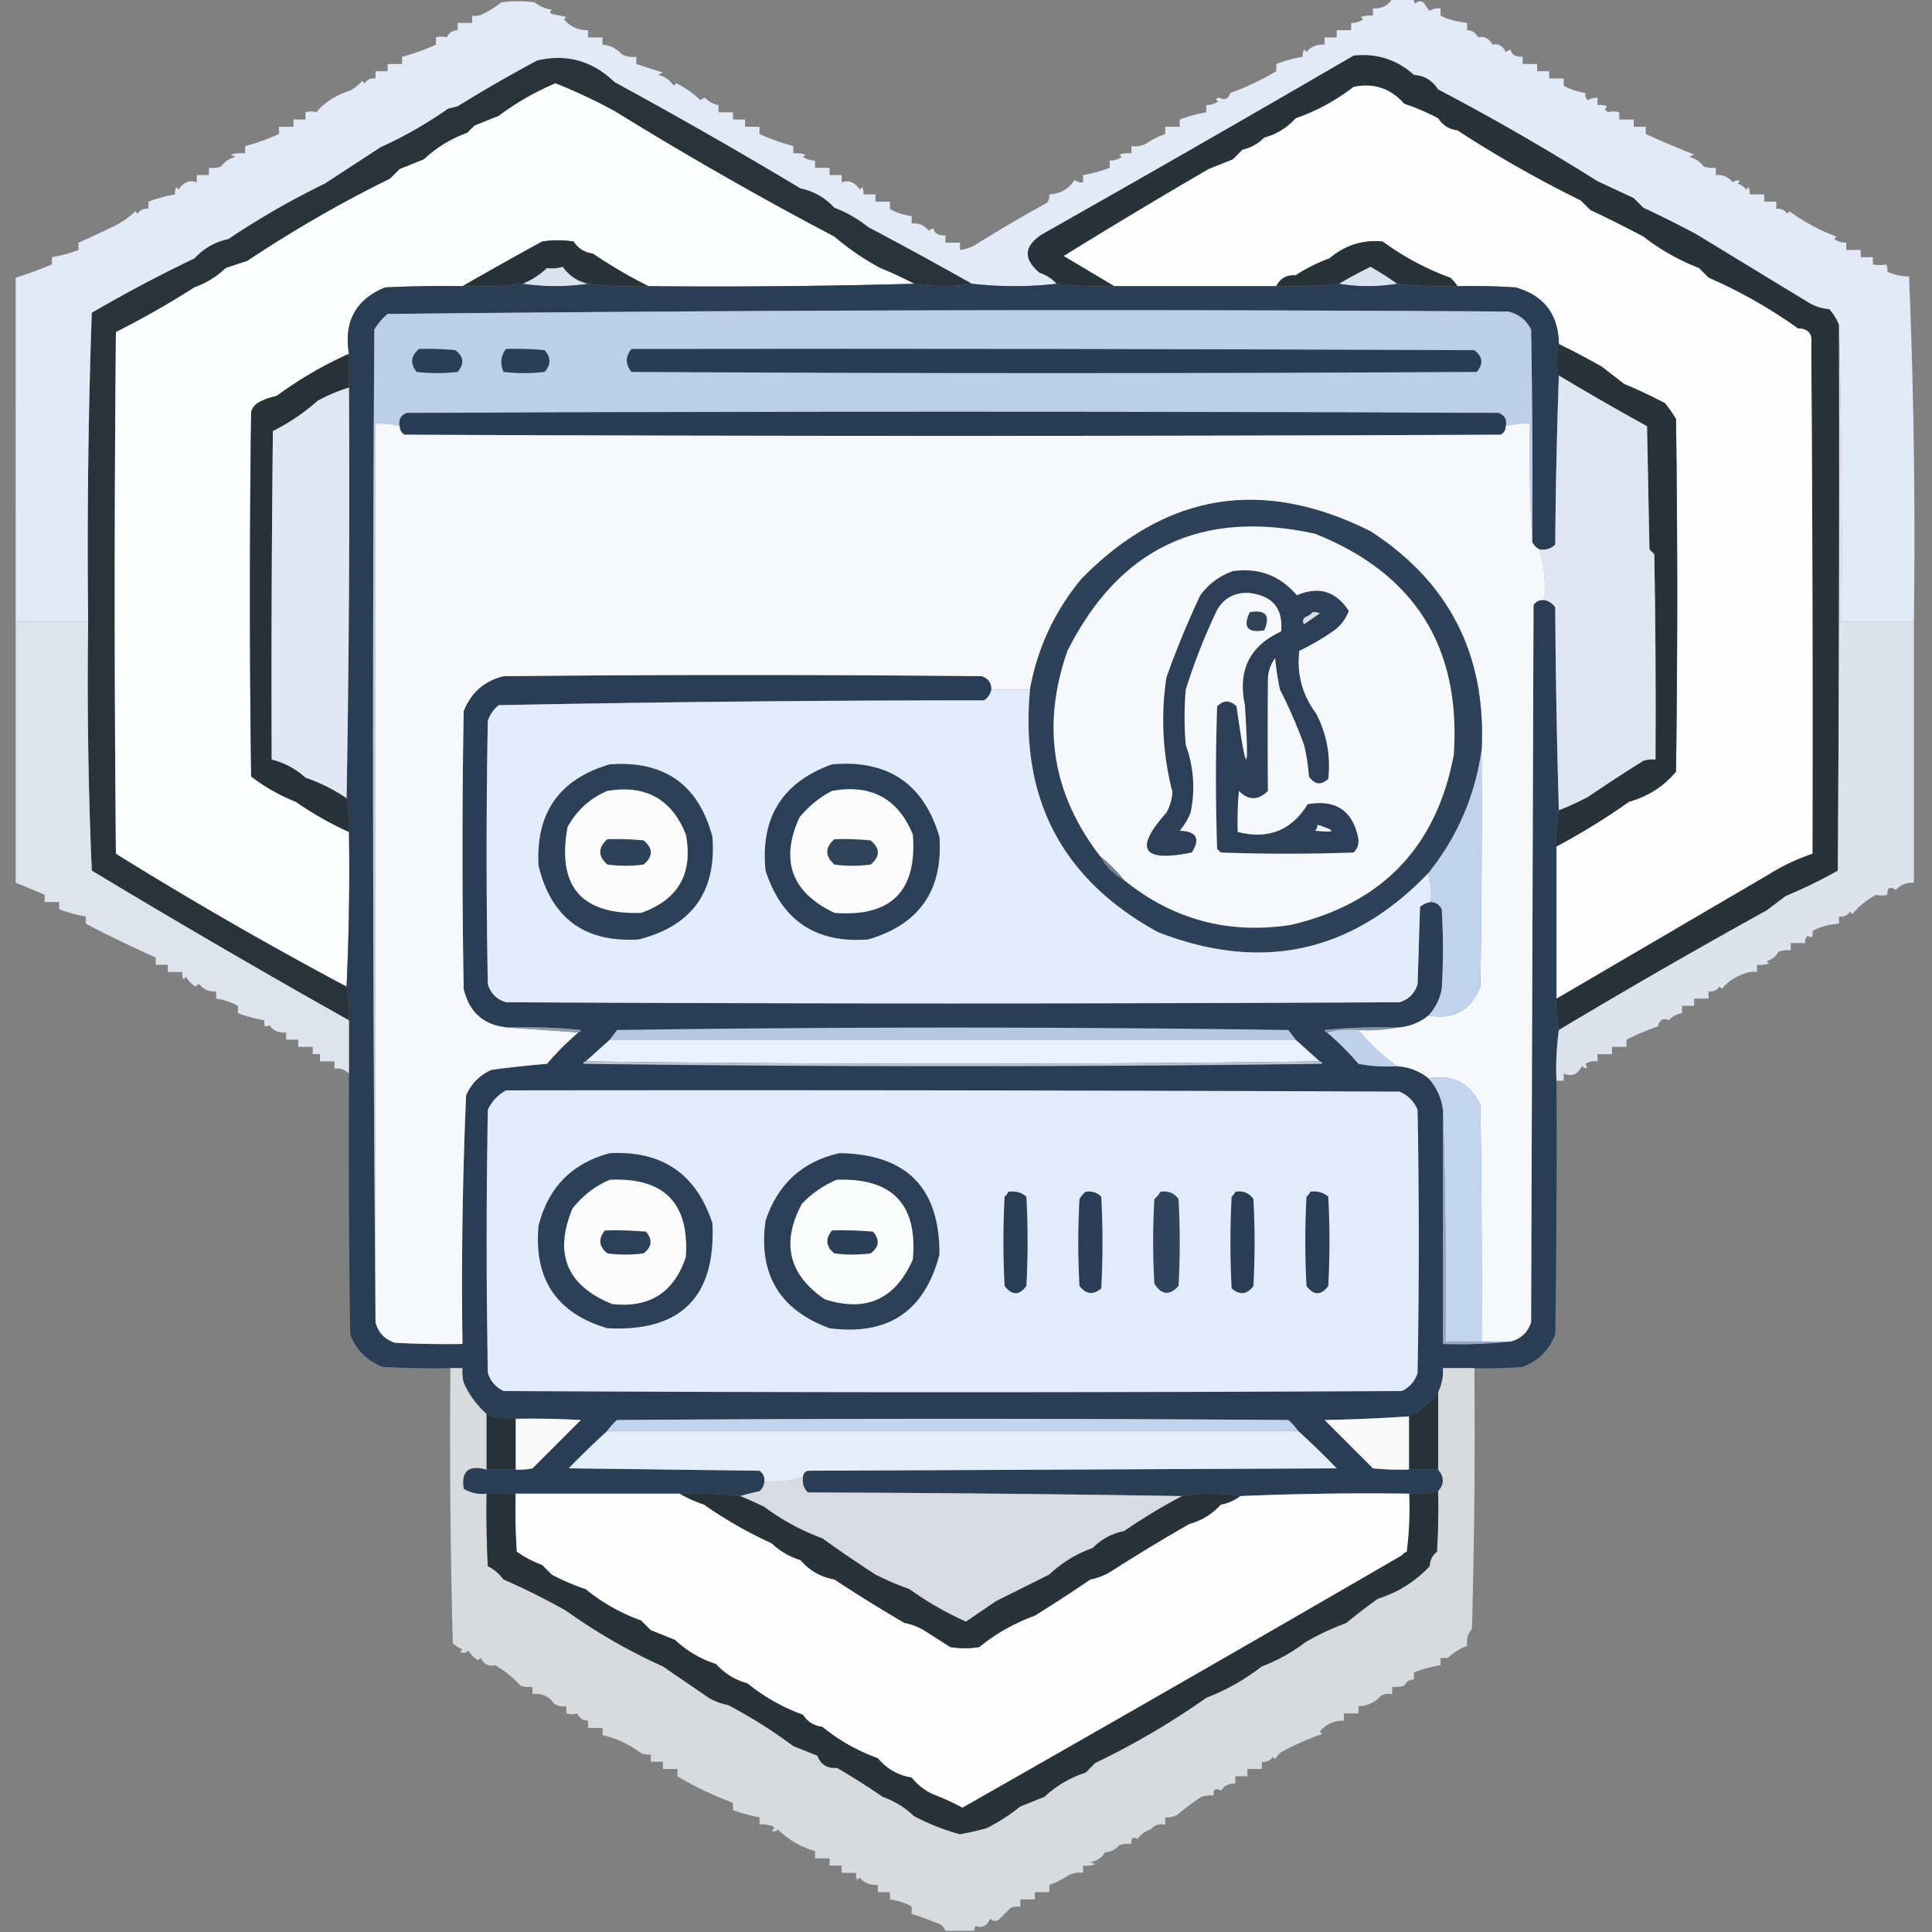 <?xml version="1.0" encoding="UTF-8"?><svg xmlns="http://www.w3.org/2000/svg" width="800" height="800" style="shape-rendering:geometricPrecision;text-rendering:geometricPrecision;image-rendering:optimizeQuality;fill-rule:evenodd;clip-rule:evenodd"><rect width="100%" height="100%" fill="#808080" stroke="none"/><path style="opacity:1" fill="#273339" d="M761.5 134.5c.167 75.334 0 150.667-.5 226a190.921 190.921 0 0 1-21.5 10.5l-8 6a2934.895 2934.895 0 0 0-86 49.5c-.985-4.134-1.318-8.468-1-13 29.338-17.167 58.671-34.333 88-51.5a84.545 84.545 0 0 1 18-8.5c.167-70.334 0-140.667-.5-211 .564-4.29-1.269-6.457-5.5-6.5a203.265 203.265 0 0 0-37-21l-4-4a91.311 91.311 0 0 1-23-13 457.332 457.332 0 0 0-22-11l-4-4a483.026 483.026 0 0 1-51-29c-3.415-.406-6.082-2.072-8-5a90.401 90.401 0 0 0-14-6c-5.722-6.435-12.722-8.768-21-7-7.36 5.663-15.36 9.996-24 13-3.619 3.977-7.952 6.644-13 8-2.537 2.546-5.537 4.212-9 5l-4 4-10 4a2551.356 2551.356 0 0 0-60 36c7.02 4.175 14.02 8.342 21 12.5a151.198 151.198 0 0 1-24-1c-1.933-2.096-4.267-3.596-7-4.5-6.921-5.743-6.588-11.076 1-16a12271.425 12271.425 0 0 0 129-74c9.584-1.031 17.918 1.636 25 8 4.302.286 7.635 2.286 10 6a974.743 974.743 0 0 1 66 38l15 7 4 4a457.332 457.332 0 0 1 22 11 29746.604 29746.604 0 0 0 46 28c2.71 1.747 5.71 2.747 9 3a22.162 22.162 0 0 1 4 6.5Z"/><path style="opacity:1" fill="#28343a" d="M402.5 117.5c-7.901 1.313-15.901 1.313-24 0a161.736 161.736 0 0 0-14-6.5 108.394 108.394 0 0 1-19-13 1516.16 1516.16 0 0 1-91-52A228.066 228.066 0 0 0 230 34.5 112.066 112.066 0 0 0 206.5 48l-10 4-3 3c-6.771 2.445-12.771 6.111-18 11l-10 4-4 4a520.666 520.666 0 0 0-59 34l-9 3c-3.796 3.592-8.13 6.259-13 8A361.546 361.546 0 0 1 48 137.5c-.667 72-.667 144 0 216a1665.932 1665.932 0 0 0 95.5 55 53.805 53.805 0 0 1 1 14 4079.433 4079.433 0 0 1-106.5-62 1830.796 1830.796 0 0 1-1.5-103c-.473-42.706.027-85.373 1.5-128A579.672 579.672 0 0 1 80.5 107c3.83-4.163 8.497-6.829 14-8a336.071 336.071 0 0 1 40-23l23-15a175.013 175.013 0 0 0 28-16l4-1a583.354 583.354 0 0 1 33-19c12.235-2.801 22.902.199 32 9a2084.03 2084.03 0 0 1 77 44c5.503 1.17 10.17 3.838 14 8a51.43 51.43 0 0 1 14 8 1798.781 1798.781 0 0 1 43 23.5Z"/><path style="opacity:1" fill="#fdfefe" d="M378.5 117.5a3026.14 3026.14 0 0 1-110 1 200.977 200.977 0 0 1-23-13.5c-3.415-.406-6.082-2.072-8-5a42.498 42.498 0 0 0-13 0 2035.561 2035.561 0 0 0-33 18.5c-10.672-.167-21.339 0-32 .5-12.2 5.013-17.2 14.18-15 27.5a162.329 162.329 0 0 0-30 17.5 24.569 24.569 0 0 0-8 3 6.978 6.978 0 0 0-2.5 3.5 5697.651 5697.651 0 0 0 0 151 76.322 76.322 0 0 0 18.5 10.5 139.14 139.14 0 0 0 22 12.5c.331 21.507-.003 42.84-1 64a1665.932 1665.932 0 0 1-95.5-55c-.667-72-.667-144 0-216A361.546 361.546 0 0 0 80.5 119c4.87-1.741 9.204-4.408 13-8l9-3a520.666 520.666 0 0 1 59-34l4-4 10-4c5.229-4.889 11.229-8.555 18-11l3-3 10-4A112.066 112.066 0 0 1 230 34.5 228.066 228.066 0 0 1 254.5 46a1516.16 1516.16 0 0 0 91 52 108.394 108.394 0 0 0 19 13 161.736 161.736 0 0 1 14 6.5Z"/><path style="opacity:1" fill="#fefefe" d="M644.5 413.5v-63a273.466 273.466 0 0 0 30-18.5c7.819-2.16 14.319-6.327 19.5-12.5.667-48.667.667-97.333 0-146a69.2 69.2 0 0 0-4.5-6.5 197.694 197.694 0 0 0-17-8l-9-7a271.634 271.634 0 0 0-18-9.5c-.209-12.365-6.209-20.198-18-23.5-7.993-.5-15.993-.666-24-.5a14.698 14.698 0 0 0-3-3.5 113.107 113.107 0 0 1-28-15c-8.302-.757-15.635 1.576-22 7a68.695 68.695 0 0 0-14 7c-3.72-.24-6.387 1.26-8 4.5h-67c-6.98-4.158-13.98-8.325-21-12.5a2551.356 2551.356 0 0 1 60-36l10-4 4-4c3.463-.788 6.463-2.454 9-5 5.048-1.356 9.381-4.023 13-8 8.64-3.004 16.64-7.337 24-13 8.278-1.768 15.278.565 21 7a90.401 90.401 0 0 1 14 6c1.918 2.928 4.585 4.594 8 5a483.026 483.026 0 0 0 51 29l4 4a457.332 457.332 0 0 1 22 11 91.311 91.311 0 0 0 23 13l4 4a203.265 203.265 0 0 1 37 21c4.231.043 6.064 2.21 5.5 6.5.5 70.333.667 140.666.5 211a84.545 84.545 0 0 0-18 8.5 762331.872 762331.872 0 0 1-88 51.5Z"/><path style="opacity:1" fill="#e2eaf8" d="M576.5-.5h9a2.429 2.429 0 0 0 .5 2c1.049-1.017 2.216-1.184 3.5-.5a20.495 20.495 0 0 0 2.5 3.5c1.356-.88 2.856-1.214 4.5-1v3c2.822 1.432 6.489 2.432 11 3v3c2.092.061 3.592 1.061 4.5 3 2.537-.677 4.537.323 6 3 2.361-.566 4.194.434 5.5 3l2-1c.35 2.067 2.017 3.067 5 3v3h6v3h5v3h6v3a27.247 27.247 0 0 0 9 3c-.219 1.175.114 2.175 1 3a6.846 6.846 0 0 1 4-1v3a8.435 8.435 0 0 1 4 .5c-1.154.914-.987 1.747.5 2.5 1.299-.466 2.799-.466 4.5 0v3h6v3h5v3a428.986 428.986 0 0 0 20 8.5l-2 1c2.522.61 4.522 1.943 6 4 1.634.493 3.301.66 5 .5v3c2.908-.238 5.242.762 7 3 .951-.826 1.951-.992 3-.5l-1 1a6.977 6.977 0 0 1 3.5 2.5l1-1c.483.948.649 1.948.5 3h6v3h5v3c1.951-.273 3.451.393 4.5 2l1-1c6 4.386 12.5 7.886 19.5 10.5l-1 1c1.525 1.009 3.192 1.509 5 1.5v3h6v3h5v3c2.041.354 3.874.354 5.5 0 .483.948.649 1.948.5 3 2.836 1.276 5.836 1.942 9 2a2613.73 2613.73 0 0 1 2 143h-30c.332-41.17-.001-82.17-1-123a22.162 22.162 0 0 0-4-6.5c-3.29-.253-6.29-1.253-9-3a29746.604 29746.604 0 0 1-46-28 457.332 457.332 0 0 0-22-11l-4-4-15-7a974.743 974.743 0 0 0-66-38c-2.365-3.714-5.698-5.714-10-6-7.082-6.364-15.416-9.031-25-8a12271.425 12271.425 0 0 1-129 74c-7.588 4.924-7.921 10.257-1 16 2.733.904 5.067 2.404 7 4.5-11.569 1.319-23.235 1.319-35 0a1798.781 1798.781 0 0 0-43-23.5 51.43 51.43 0 0 0-14-8c-3.83-4.162-8.497-6.83-14-8a2084.03 2084.03 0 0 0-77-44c-9.098-8.801-19.765-11.801-32-9a583.354 583.354 0 0 0-33 19l-4 1a175.013 175.013 0 0 1-28 16l-23 15a336.071 336.071 0 0 0-40 23c-5.503 1.171-10.17 3.837-14 8A579.672 579.672 0 0 0 38 129.5a2806.913 2806.913 0 0 0-1.5 128h-30c.014-47.648.014-95.148 0-142.5a169.104 169.104 0 0 0 15-5.5v-3a58.967 58.967 0 0 0 11-3v-3a417.79 417.79 0 0 0 15-7 32.686 32.686 0 0 0 8.5-6l1 1c1.049-1.607 2.549-2.273 4.5-2v-3a59.029 59.029 0 0 1 11-3 4.932 4.932 0 0 1 .5-3l1 1c2.015-3.065 4.515-4.065 7.5-3v-3h5v-3c1.7.16 3.366-.007 5-.5 1.478-2.057 3.478-3.39 6-4l-2-1a18.436 18.436 0 0 1 6-.5v-3a87.51 87.51 0 0 0 14-5v-3h6v-3h5v-3c1.701-.466 3.201-.466 4.5 0 3.279-4.047 7.946-7.047 14-9a18.264 18.264 0 0 0 5-4l1 1c1.049-1.607 2.549-2.273 4.5-2v-3h5v-3h6v-3c4.612-1.195 9.279-2.862 14-5v-3c1.701-.466 3.201-.466 4.5 0 .908-1.939 2.408-2.939 4.5-3v-3h6v-3c1.788.285 3.455-.048 5-1a38.767 38.767 0 0 0 7-4.5 49.25 49.25 0 0 1 14 0c2.025 1.677 4.359 2.677 7 3-1.134 1.016-.801 1.683 1 2l5 1-1 1c2.622 3.073 5.955 4.573 10 4.5v3h6v3c3.191.262 5.858 1.596 8 4a9.864 9.864 0 0 0 6 1v3c3.58 1.22 7.247 2.386 11 3.5l-2 1c2.767.678 4.934 2.178 6.5 4.5l1-1c3.769 1.797 7.102 4.13 10 7a3.942 3.942 0 0 1 2-1c1.482 1.612 3.315 2.612 5.5 3v3h6v3h5v3h6v3a87.51 87.51 0 0 0 14 5v3c1.699-.16 3.366.007 5 .5l-1 1c1.525 1.009 3.192 1.509 5 1.5v3h6v3h5v3c2.985-1.065 5.485-.065 7.5 3l1-1c.483.948.649 1.948.5 3h5v3h6v3c2.133 1.386 5.133 2.386 9 3v3c2.908-.238 5.242.762 7 3l2-1c.35 2.067 2.017 3.067 5 3v3h6v3c2.516-.255 4.85-1.089 7-2.5a626.207 626.207 0 0 1 29-17c.837-1.011 1.17-2.178 1-3.5 4.493-.216 7.993-2.216 10.5-6 1.011.837 2.178 1.17 3.5 1v-3a59.031 59.031 0 0 0 11-3v-3c1.808.009 3.475-.491 5-1.5l-1-1a12.935 12.935 0 0 1 5-.5v-3a9.864 9.864 0 0 0 6-1 35.213 35.213 0 0 1 8-4v-3h6v-3a59.031 59.031 0 0 1 11-3v-3c1.808.009 3.475-.491 5-1.5-1.388-.89-1.222-1.39.5-1.5 2.071 1.167 3.571.5 4.5-2 6.434-2.343 12.767-5.343 19-9v-3a59.031 59.031 0 0 1 11-3 4.934 4.934 0 0 1 .5-3l1 1c1.995-2.247 4.495-3.247 7.5-3v-3h5v-3h6v-3c1.808.009 3.475-.491 5-1.5l-1-1a12.936 12.936 0 0 1 5-.5v-3c3.552.188 6.219-1.145 8-4Z"/><path style="opacity:1" fill="#273339" d="M268.5 118.5a163.67 163.67 0 0 1-25-1c-4.372-.966-7.872-3.299-10.5-7-2.09.652-4.257.819-6.5.5a32.86 32.86 0 0 1-10 6.5 163.67 163.67 0 0 1-25 1 2035.561 2035.561 0 0 1 33-18.5 42.498 42.498 0 0 1 13 0c1.918 2.928 4.585 4.594 8 5a200.977 200.977 0 0 0 23 13.5Z"/><path style="opacity:1" fill="#283339" d="M603.5 118.5a163.67 163.67 0 0 1-25-1 127.404 127.404 0 0 0-11-7 210.274 210.274 0 0 0-13 7 176.739 176.739 0 0 1-26 1c1.613-3.24 4.28-4.74 8-4.5a68.695 68.695 0 0 1 14-7c6.365-5.424 13.698-7.757 22-7a113.107 113.107 0 0 0 28 15 14.698 14.698 0 0 1 3 3.5Z"/><path style="opacity:1" fill="#dae2ef" d="M243.5 117.5c-9 1.333-18 1.333-27 0a32.86 32.86 0 0 0 10-6.5c2.243.319 4.41.152 6.5-.5 2.628 3.701 6.128 6.034 10.5 7ZM578.5 117.5c-8 1.333-16 1.333-24 0a210.274 210.274 0 0 1 13-7 127.404 127.404 0 0 1 11 7Z"/><path style="opacity:.999" fill="#293e55" d="M216.5 117.5c9 1.333 18 1.333 27 0a163.67 163.67 0 0 0 25 1 3026.14 3026.14 0 0 0 110-1c8.099 1.313 16.099 1.313 24 0 11.765 1.319 23.431 1.319 35 0a151.198 151.198 0 0 0 24 1h67c8.751.303 17.418-.03 26-1 8 1.333 16 1.333 24 0a163.67 163.67 0 0 0 25 1c8.007-.166 16.007 0 24 .5 11.791 3.302 17.791 11.135 18 23.5-1.294 4.233-1.294 8.566 0 13a2434.836 2434.836 0 0 0-1.5 70c-1.789 1.729-3.956 2.396-6.5 2a6.547 6.547 0 0 1-3-3c.167-29.335 0-58.669-.5-88-1.99-3.99-5.157-6.49-9.5-7.5a26966.5 26966.5 0 0 0-464 1 25.55 25.55 0 0 0-5.5 6.5c-.833 137.167-.666 274.167.5 411 1.085 4.254 3.752 7.087 8 8.5 9.327.5 18.661.666 28 .5-.48-34.395.02-68.729 1.5-103 2.167-4.833 5.667-8.333 10.5-10.5a457.974 457.974 0 0 1 23-2.5 119.617 119.617 0 0 1 13-13c.543-.06.876-.393 1-1a225.771 225.771 0 0 0-30-1c-10.02-.852-16.186-6.185-18.5-16a3304.848 3304.848 0 0 1 0-115c3.031-7.701 8.531-12.534 16.5-14.5 66-.667 132-.667 198 0 2.715.875 4.048 2.708 4 5.5-.359 1.871-1.359 3.371-3 4.5-67.082.007-134.082.673-201 2-2.117 1.731-3.617 3.898-4.5 6.5a2969.016 2969.016 0 0 0 0 109c1.167 3.833 3.667 6.333 7.5 7.5 123.333.667 246.667.667 370 0 3.833-1.167 6.333-3.667 7.5-7.5l1-32a9.175 9.175 0 0 1 4.5-2c2.082.124 3.582 1.124 4.5 3 .667 11 .667 22 0 33-.787 4.241-2.621 7.908-5.5 11-3.775 3.037-8.108 4.704-13 5a225.771 225.771 0 0 0-30 1c.124.607.457.94 1 1a119.617 119.617 0 0 1 13 13 64.873 64.873 0 0 0 16 1c4.896.303 9.23 1.97 13 5 3.338 3.679 5.338 8.012 6 13v97c9.515.327 18.848-.006 28-1 4.254-1.085 7.087-3.752 8.5-8l1-297c1.11-1.537 2.61-2.203 4.5-2 1.871.359 3.371 1.359 4.5 3 .168 28.17.668 56.17 1.5 84a61.281 61.281 0 0 0-1 15v63c-.318 4.532.015 8.866 1 13a116.8 116.8 0 0 0-1 21 5509.9 5509.9 0 0 1-.5 105c-2.5 6.5-7 11-13.5 13.5-6.658.5-13.325.666-20 .5h-13c.19 3.532-.477 6.865-2 10-3.074 4.404-7.074 7.737-12 10a754.467 754.467 0 0 1-35 1.5l20 20c4.989.499 9.989.666 15 .5h12c2.59 3.117 2.59 6.117 0 9-3.9.93-7.9 1.263-12 1-23.408-.323-46.742.011-70 1-7.901-1.313-15.901-1.313-24 0a11967.705 11967.705 0 0 0-155-1.5c-1.729-1.789-2.396-3.956-2-6.5.077-1.25.744-2.083 2-2.5l219-1a348.625 348.625 0 0 0-16-15.5 25.14 25.14 0 0 0-4-4.5c-92.667-.667-185.333-.667-278 0a25.14 25.14 0 0 0-4 4.5 348.625 348.625 0 0 0-16 15.5l79 1c1.537 1.11 2.203 2.61 2 4.5-.128 1.59-.795 2.923-2 4a94.977 94.977 0 0 0-8 2 163.67 163.67 0 0 0-25-1h-80c-3.43.393-6.596-.273-9.5-2-1.147-7.339 2.019-10.006 9.5-8h12c2.357.163 4.69-.003 7-.5l20-20c-8.994-.5-17.994-.666-27-.5a29.351 29.351 0 0 1-12-2c-4.108-3.614-7.275-7.947-9.5-13a18.453 18.453 0 0 1-.5-6h-5c-9.339.166-18.673 0-28-.5-6.5-2.5-11-7-13.5-13.5-.5-35.998-.667-71.998-.5-108v-22a53.805 53.805 0 0 0-1-14c.997-21.16 1.331-42.493 1-64a53.805 53.805 0 0 0-1-14 7227.48 7227.48 0 0 0 1-170v-14c-2.2-13.32 2.8-22.487 15-27.5 10.661-.5 21.328-.667 32-.5a163.67 163.67 0 0 0 25-1Z"/><path style="opacity:1" fill="#bdcee8" d="M634.5 224.5a600.937 600.937 0 0 1-1-49c-3.439-.247-6.772.086-10 1 .535-2.738-.465-4.572-3-5.5a51050.725 51050.725 0 0 0-452 0c-2.535.928-3.535 2.762-3 5.5-3.228-.914-6.561-1.247-10-1v372a28162.287 28162.287 0 0 1-.5-411 25.55 25.55 0 0 1 5.5-6.5 26966.5 26966.5 0 0 1 464-1c4.343 1.01 7.51 3.51 9.5 7.5.5 29.331.667 58.665.5 88Z"/><path style="opacity:1" fill="#273339" d="M645.5 142.5a271.634 271.634 0 0 1 18 9.5l9 7a197.694 197.694 0 0 1 17 8 69.2 69.2 0 0 1 4.5 6.5c.667 48.667.667 97.333 0 146-5.181 6.173-11.681 10.34-19.5 12.5a273.466 273.466 0 0 1-30 18.5 61.281 61.281 0 0 1 1-15 119.574 119.574 0 0 0 12-5.5 679.07 679.07 0 0 1 23-15 12.93 12.93 0 0 1 5-.5c.167-28.335 0-56.669-.5-85l-2-2-1-51a1144.329 1144.329 0 0 1-36.5-21c-1.294-4.434-1.294-8.767 0-13Z"/><path style="opacity:1" fill="#2a3f56" d="M173.5 144.5a112.97 112.97 0 0 1 15 .5c3.557 2.581 3.89 5.581 1 9a72.464 72.464 0 0 1-17 0c-2.735-3.492-2.402-6.658 1-9.5Z"/><path style="opacity:1" fill="#2a3e55" d="M209.5 144.5c5.344-.166 10.677.001 16 .5 2.667 3 2.667 6 0 9a72.464 72.464 0 0 1-17 0c-1.49-3.397-1.156-6.564 1-9.5Z"/><path style="opacity:1" fill="#283d54" d="M261.5 144.5c116.334-.167 232.667 0 349 .5 3.478 2.706 3.811 5.706 1 9-116.667.667-233.333.667-350 0-2.612-3.164-2.612-6.331 0-9.5Z"/><path style="opacity:1" fill="#263238" d="M144.5 146.5v14a67.4 67.4 0 0 0-13 5.5c-5.669 5.02-11.836 9.187-18.5 12.5-.5 45.332-.667 90.665-.5 136 5.301 1.324 9.968 3.824 14 7.5 6.102 2.096 11.769 4.929 17 8.5a53.805 53.805 0 0 1 1 14 139.14 139.14 0 0 1-22-12.5 76.322 76.322 0 0 1-18.5-10.5 5697.651 5697.651 0 0 1 0-151 6.978 6.978 0 0 1 2.5-3.5 24.569 24.569 0 0 1 8-3 162.329 162.329 0 0 1 30-17.5Z"/><path style="opacity:1" fill="#e0e7f3" d="M645.5 155.5a1144.329 1144.329 0 0 0 36.5 21l1 51 2 2c.5 28.331.667 56.665.5 85a12.93 12.93 0 0 0-5 .5 679.07 679.07 0 0 0-23 15 119.574 119.574 0 0 1-12 5.5c-.832-27.83-1.332-55.83-1.5-84-1.129-1.641-2.629-2.641-4.5-3 .571-7.281-.095-14.281-2-21 2.544.396 4.711-.271 6.5-2 .168-23.504.668-46.837 1.5-70Z"/><path style="opacity:1" fill="#e1e8f3" d="M144.5 160.5a7227.48 7227.48 0 0 1-1 170c-5.231-3.571-10.898-6.404-17-8.5-4.032-3.676-8.699-6.176-14-7.5-.167-45.335 0-90.668.5-136 6.664-3.313 12.831-7.48 18.5-12.5a67.4 67.4 0 0 1 13-5.5Z"/><path style="opacity:1" fill="#283d54" d="M623.5 176.5c-.011 1.517-.677 2.684-2 3.5-151.333.667-302.667.667-454 0-1.323-.816-1.989-1.983-2-3.5-.535-2.738.465-4.572 3-5.5 150.667-.667 301.333-.667 452 0 2.535.928 3.535 2.762 3 5.5Z"/><path style="opacity:1" fill="#f6f8fb" d="M165.5 176.5c.011 1.517.677 2.684 2 3.5 151.333.667 302.667.667 454 0 1.323-.816 1.989-1.983 2-3.5 3.228-.914 6.561-1.247 10-1a600.937 600.937 0 0 0 1 49 6.547 6.547 0 0 0 3 3c1.905 6.719 2.571 13.719 2 21-1.89-.203-3.39.463-4.5 2l-1 297c-1.413 4.248-4.246 6.915-8.5 8h-12c.167-32.668 0-65.335-.5-98-4.304-9.057-11.471-12.724-21.5-11-3.77-3.03-8.104-4.697-13-5-5.912-4.241-11.246-9.241-16-15 5.526.321 10.86-.012 16-1 4.892-.296 9.225-1.963 13-5 10.476 1.847 17.643-2.153 21.5-12 .5-32.665.667-65.332.5-98 1.989-39.191-13.344-69.358-46-90.5-44.737-22.404-84.571-15.904-119.5 19.5-11.198 13.399-18.365 28.732-21.5 46h-16c.048-2.792-1.285-4.625-4-5.5-66-.667-132-.667-198 0-7.969 1.966-13.469 6.799-16.5 14.5a3304.848 3304.848 0 0 0 0 115c2.314 9.815 8.48 15.148 18.5 16l29 2a119.617 119.617 0 0 0-13 13 457.974 457.974 0 0 0-23 2.5c-4.833 2.167-8.333 5.667-10.5 10.5a1803.531 1803.531 0 0 0-1.5 103c-9.339.166-18.673 0-28-.5-4.248-1.413-6.915-4.246-8-8.5v-372c3.439-.247 6.772.086 10 1Z"/><path style="opacity:1" fill="#2d4258" d="M613.5 310.5c-2.66 18.969-9.993 35.969-22 51-31.658 33.037-68.991 41.203-112 24.5-39.596-21.683-57.263-55.183-53-100.5 3.135-17.268 10.302-32.601 21.5-46 34.929-35.404 74.763-41.904 119.5-19.5 32.656 21.142 47.989 51.309 46 90.5Z"/><path style="opacity:1" fill="#f6f8fb" d="M465.5 364.5c-3-3.667-6.333-7-10-10-19.847-25.754-24.347-54.088-13.5-85 21.466-42.647 55.632-58.813 102.5-48.5 41.319 16.452 60.485 46.952 57.5 91.5-7.137 38.138-29.637 61.638-67.5 70.5-25.804 3.967-48.804-2.2-69-18.5Z"/><path style="opacity:1" fill="#2c3f56" d="M510.5 236.5c10.727-1.483 19.56 1.851 26.5 10 9.052-3.87 16.219-1.704 21.5 6.5-1.216 3.221-3.216 5.888-6 8a104.522 104.522 0 0 1-14.5 8.5c-1.104 9.585 1.23 18.251 7 26 4.381 8.519 6.048 17.519 5 27-2.966 2.765-5.633 2.432-8-1a78.39 78.39 0 0 0-2-13 202.65 202.65 0 0 0-10-23 116.123 116.123 0 0 1-2-13c-1.946 2.639-2.946 5.639-3 9a3327.084 3327.084 0 0 0 0 46c-4 4-8 4-12 0a145.053 145.053 0 0 0-.5 17c12.623 3.225 22.289-.608 29-11.5 11.8-2.024 18.8 2.809 21 14.5.174 2.193-.493 4.027-2 5.5a756.122 756.122 0 0 1-55 0l-1.5-1.5a870.065 870.065 0 0 1 0-59c2.667-2.667 5.333-2.667 8 0 4.188 29.362 5.354 29.196 3.5-.5-3.058-14.382 1.942-24.549 15-30.5.883-9.633-3.617-14.966-13.5-16-5.771-.208-10.104 2.125-13 7a248.867 248.867 0 0 0-13 33 132.434 132.434 0 0 0 0 23c3.315 9.203 3.981 18.536 2 28a28.415 28.415 0 0 1-4.5 7.5c6.965.268 8.631 3.268 5 9-20.557 4.17-24.057-1.33-10.5-16.5a20.9 20.9 0 0 0 2.5-8.5c-4.063-15.689-4.896-31.522-2.5-47.5a377.108 377.108 0 0 1 14-34c3.579-4.769 8.079-8.103 13.5-10Z"/><path style="opacity:1" fill="#304359" d="M517.5 253.5c6.658-1.156 8.658 1.344 6 7.5-6.96 1.216-8.96-1.284-6-7.5Z"/><path style="opacity:1" fill="#d9dce1" d="M543.5 253.5a4.934 4.934 0 0 1 3 .5l-6.5 4.5c-.749-1.135-.583-2.135.5-3 1.239-.442 2.239-1.109 3-2Z"/><path style="opacity:1" fill="#e3ecfb" d="M410.5 285.5h16c-4.263 45.317 13.404 78.817 53 100.5 43.009 16.703 80.342 8.537 112-24.5.983 3.798 1.317 7.798 1 12a9.175 9.175 0 0 0-4.5 2l-1 32c-1.167 3.833-3.667 6.333-7.5 7.5-123.333.667-246.667.667-370 0-3.833-1.167-6.333-3.667-7.5-7.5a2969.016 2969.016 0 0 1 0-109c.883-2.602 2.383-4.769 4.5-6.5a10191.434 10191.434 0 0 1 201-2c1.641-1.129 2.641-2.629 3-4.5Z"/><path style="opacity:1" fill="#dee4ee" d="M6.5 257.5h30c-.466 34.374.034 68.707 1.5 103a4079.433 4079.433 0 0 0 106.5 62v22c-1.614-1.575-3.614-2.241-6-2v-3h-6v-3h-3v-3h-6v-3h-5v-3c-2.921.354-5.254-.646-7-3-1.714 1.109-2.381.442-2-2a58.97 58.97 0 0 1-11-3v-3a27.267 27.267 0 0 0-9-3v-3c-2.908.238-5.242-.762-7-3a3.647 3.647 0 0 0-1.5 1c-1.667-1-3-2.333-4-4l-1 1a4.932 4.932 0 0 1-.5-3h-6v-3h-5v-3a544.412 544.412 0 0 1-29-14v-3a58.967 58.967 0 0 1-11-3v-3h-6v-3c-4.013-1.674-8.013-3.341-12-5v-108Z"/><path style="opacity:1" fill="#dde3ed" d="M761.5 134.5c.999 40.83 1.332 81.83 1 123h30v108c-3.013-.128-5.513.872-7.5 3-2.411-1.653-3.578-.987-3.5 2-1.701.466-3.201.466-4.5 0-3.844 1.975-7.177 4.642-10 8l-1-1c-1.049 1.607-2.549 2.273-4.5 2v3c-3.937.204-7.604 1.204-11 3 .381 2.442-.286 3.109-2 2-.886.825-1.219 1.825-1 3h-6v3a12.93 12.93 0 0 0-5 .5c-1.079 2.043-2.746 3.376-5 4l1 1a12.93 12.93 0 0 1-5 .5v3a9.86 9.86 0 0 0-6 1c-3.423 1.192-6.256 3.192-8.5 6l-1-1c-1.049 1.607-2.549 2.273-4.5 2v3h-6v3h-5v3c-2.185.388-4.018 1.388-5.5 3-2.278-1.12-3.778-.287-4.5 2.5a101.955 101.955 0 0 0-13 5.5v3h-6v3h-6v3c-1.788-.285-3.455.048-5 1 1.129 2.029.629 2.363-1.5 1-1.712 3.452-4.212 4.452-7.5 3v3h-3a116.8 116.8 0 0 1 1-21 2934.895 2934.895 0 0 1 86-49.5l8-6a190.921 190.921 0 0 0 21.5-10.5c.5-75.333.667-150.666.5-226Z"/><path style="opacity:1" fill="#2c4057" d="M252.5 316.5c22.562-1.653 36.729 8.347 42.5 30 1.724 22.725-8.443 36.892-30.5 42.5-22.362 1.405-36.196-8.762-41.5-30.5-1.226-21.91 8.607-35.91 29.5-42Z"/><path style="opacity:1" fill="#2b4057" d="M344.5 316.5c23.11-2.029 37.943 7.971 44.5 30 1.535 22.122-8.299 36.289-29.5 42.5-21.651 1.685-35.817-7.815-42.5-28.5-2.205-21.948 6.962-36.615 27.5-44Z"/><path style="opacity:1" fill="#c1d2ed" d="M613.5 310.5c.167 32.668 0 65.335-.5 98-3.857 9.847-11.024 13.847-21.5 12 2.879-3.092 4.713-6.759 5.5-11 .667-11 .667-22 0-33-.918-1.876-2.418-2.876-4.5-3 .317-4.202-.017-8.202-1-12 12.007-15.031 19.34-32.031 22-51Z"/><path style="opacity:1" fill="#fcfcfd" d="M251.5 327.5c15.799-2.658 26.632 3.342 32.5 18 3.092 16.215-3.074 27.048-18.5 32.5-24.785.875-34.952-10.958-30.5-35.5 3.822-6.996 9.322-11.996 16.5-15Z"/><path style="opacity:1" fill="#fcfcfc" d="M344.5 327.5c16.125-2.923 27.292 3.077 33.5 18 1.833 23.5-9 34.333-32.5 32.5-17.737-8.452-22.57-21.619-14.5-39.5 3.819-4.667 8.319-8.334 13.5-11Z"/><path style="opacity:1" fill="#f1f4f7" d="M545.5 341.5c8.1 2.563 7.767 3.396-1 2.5.752-.671 1.086-1.504 1-2.5Z"/><path style="opacity:1" fill="#2e4259" d="M251.5 347.5a112.97 112.97 0 0 1 15 .5c3.985 3.286 3.985 6.619 0 10-5 .667-10 .667-15 0-3.935-3.496-3.935-6.996 0-10.5Z"/><path style="opacity:1" fill="#2f435a" d="M345.5 347.5a112.97 112.97 0 0 1 15 .5c4 3.333 4 6.667 0 10-5 .667-10 .667-15 0-3.92-3.542-3.92-7.042 0-10.5Z"/><path style="opacity:1" fill="#708490" d="M455.5 354.5c3.667 3 7 6.333 10 10-4.333-2.333-7.667-5.667-10-10Z"/><path style="opacity:1" fill="#8f9ba8" d="M210.5 425.5a225.771 225.771 0 0 1 30 1c-.124.607-.457.94-1 1l-29-2Z"/><path style="opacity:1" fill="#8795a6" d="M578.5 425.5c-5.14.988-10.474 1.321-16 1-4.532-.318-8.866.015-13 1-.543-.06-.876-.393-1-1a225.771 225.771 0 0 1 30-1Z"/><path style="opacity:1" fill="#b5c7e1" d="M536.5 430.5h-284a514.367 514.367 0 0 1 3-4 9663.416 9663.416 0 0 1 278 0 514.367 514.367 0 0 1 3 4Z"/><path style="opacity:1" fill="#c0d1eb" d="M549.5 427.5c4.134-.985 8.468-1.318 13-1 4.754 5.759 10.088 10.759 16 15a64.873 64.873 0 0 1-16-1 119.617 119.617 0 0 0-13-13Z"/><path style="opacity:1" fill="#e9f2fe" d="M252.5 430.5h284l10 9a11555.389 11555.389 0 0 1-304 0l10-9Z"/><path style="opacity:1" fill="#b9c5d3" d="M242.5 439.5a11555.389 11555.389 0 0 0 304 0c.543.06.876.393 1 1-102 1.333-204 1.333-306 0 .124-.607.457-.94 1-1Z"/><path style="opacity:1" fill="#c3d4ef" d="M591.5 446.5c10.029-1.724 17.196 1.943 21.5 11 .5 32.665.667 65.332.5 98h-15c.332-32.171-.002-64.171-1-96-.662-4.988-2.662-9.321-6-13Z"/><path style="opacity:1" fill="#e2ebfa" d="M209.5 451.5c123.334-.167 246.667 0 370 .5 3.5 1.5 6 4 7.5 7.5.667 36.333.667 72.667 0 109-1.077 3.413-3.244 5.913-6.5 7.5-124 .667-248 .667-372 0-3.256-1.587-5.423-4.087-6.5-7.5a2969.016 2969.016 0 0 1 0-109c1.69-3.521 4.19-6.188 7.5-8Z"/><path style="opacity:1" fill="#95a7c0" d="M597.5 459.5a2304.214 2304.214 0 0 1 1 96h27c-9.152.994-18.485 1.327-28 1v-97Z"/><path style="opacity:1" fill="#2c4057" d="M252.5 477.5c21.625-1.114 35.792 8.553 42.5 29 1.448 30.552-13.052 45.052-43.5 43.5-21.038-6.202-30.538-20.368-28.5-42.5 4.015-15.848 13.848-25.848 29.5-30Z"/><path style="opacity:1" fill="#2b4057" d="M347.5 477.5c27.857.356 41.69 14.356 41.5 42-6.124 23.488-21.291 33.655-45.5 30.5-20.733-7.62-29.567-22.453-26.5-44.5 4.971-15.143 15.138-24.477 30.5-28Z"/><path style="opacity:1" fill="#fbfbfb" d="M252.5 488.5c22.499-1.002 32.999 9.665 31.5 32-4.856 14.684-15.023 21.184-30.5 19.5-18.754-7.588-24.254-20.755-16.5-39.5 4.184-5.36 9.351-9.36 15.5-12Z"/><path style="opacity:1" fill="#fafbfb" d="M346.5 488.5c23.032-.804 33.532 10.196 31.5 33-7.237 16.52-19.404 22.02-36.5 16.5-14.942-10.176-18.108-23.342-9.5-39.5 4.208-4.397 9.042-7.731 14.5-10Z"/><path style="opacity:1" fill="#293e55" d="M417.5 493.5c2.865-.445 5.365.222 7.5 2a342.33 342.33 0 0 1 0 37c-2.952 3.982-5.952 3.982-9 0a342.33 342.33 0 0 1 0-37c.717-.544 1.217-1.211 1.5-2ZM449.5 493.5c2.544-.396 4.711.271 6.5 2a361.07 361.07 0 0 1 0 38c-3.294 2.811-6.294 2.478-9-1-.667-12-.667-24 0-36 .698-1.191 1.531-2.191 2.5-3Z"/><path style="opacity:1" fill="#30445b" d="M480.5 493.5c3.152-.541 5.652.459 7.5 3 .667 12 .667 24 0 36-3.745 4.066-7.078 3.733-10-1a306.347 306.347 0 0 1 0-35 10.515 10.515 0 0 0 2.5-3Z"/><path style="opacity:1" fill="#293e55" d="M511.5 493.5c3.195-.539 5.695.461 7.5 3 .667 12 .667 24 0 36-2.626 3.572-5.626 3.905-9 1a361.07 361.07 0 0 1 0-38c.717-.544 1.217-1.211 1.5-2ZM542.5 493.5c2.865-.445 5.365.222 7.5 2a342.33 342.33 0 0 1 0 37c-2.952 3.982-5.952 3.982-9 0a342.33 342.33 0 0 1 0-37c.717-.544 1.217-1.211 1.5-2Z"/><path style="opacity:1" fill="#2b3f56" d="M250.5 509.5c5.676-.166 11.343.001 17 .5 2.799 3.339 2.466 6.339-1 9-5 .667-10 .667-15 0-3.532-2.828-3.866-5.995-1-9.5Z"/><path style="opacity:1" fill="#2a3f56" d="M344.5 509.5c5.676-.166 11.343.001 17 .5 2.905 3.374 2.572 6.374-1 9-5 .667-10 .667-15 0-3.532-2.828-3.866-5.995-1-9.5Z"/><path style="opacity:1" fill="#d8dbde" d="M186.5 566.5h5a18.453 18.453 0 0 0 .5 6c2.225 5.053 5.392 9.386 9.5 13v23c-7.481-2.006-10.647.661-9.5 8 2.904 1.727 6.07 2.393 9.5 2-.166 10.006 0 20.006.5 30a18.839 18.839 0 0 1 6.5 5.5 285.561 285.561 0 0 1 26 13c12.673 9.05 26.007 16.716 40 23l19 13a24.569 24.569 0 0 0 8 3 201.636 201.636 0 0 1 27 17l10 4c1.374 3.683 4.041 5.349 8 5a279.412 279.412 0 0 1 19 12c4.871 1.741 9.204 4.408 13 8a91.921 91.921 0 0 0 19 7.5 131.205 131.205 0 0 0 11-2.5 78.988 78.988 0 0 0 14-9l10-4c4.933-4.604 10.6-7.938 17-10l4-4a319.99 319.99 0 0 0 46-27 91.311 91.311 0 0 0 23-13 70.186 70.186 0 0 0 18-10 112.343 112.343 0 0 1 17-8 219.87 219.87 0 0 1 13-10c8.275-2.564 15.442-7.064 21.5-13.5.113-2.474 1.113-4.474 3-6 .5-8.327.666-16.66.5-25 2.59-2.883 2.59-5.883 0-9v-32c1.523-3.135 2.19-6.468 2-10h13c.333 36.006 0 72.006-1 108-1.671 2.01-2.338 4.343-2 7-3.064 1.19-5.731 2.857-8 5h-3v3a58.97 58.97 0 0 0-11 3v3c-1.859-.039-3.192.794-4 2.5a12.93 12.93 0 0 1-5 .5v3c-2.582-.475-4.582.192-6 2-2.281 1.928-4.947 2.928-8 3v3h-6v3c-4.045-.073-7.378 1.427-10 4.5l1 1a118.288 118.288 0 0 0-17 7.5 10.756 10.756 0 0 0-2.5 3l-1-1c-1.049 1.607-2.549 2.273-4.5 2v3h-6v3h-5v3c-2.524-.071-4.524.929-6 3-2.12-1.372-3.12-.705-3 2a12.93 12.93 0 0 0-5 .5 101.657 101.657 0 0 0-10 7.5 9.108 9.108 0 0 1-5 1v3c-2.51-.446-4.51.22-6 2-2.216.703-4.049 2.036-5.5 4-1.813-1.109-2.646-.442-2.5 2a12.93 12.93 0 0 0-5 .5c-1.497 1.871-3.497 2.871-6 3-1.307 2.324-3.307 3.657-6 4l2 1a12.93 12.93 0 0 1-5 .5v3a9.86 9.86 0 0 0-6 1 35.217 35.217 0 0 1-8 4v3h-6v3h-6v3a8.43 8.43 0 0 0-4 .5l-5 5c-1.284.684-2.451.517-3.5-.5-1.263 2.968-3.263 3.968-6 3a2.428 2.428 0 0 0-.5 2h-12c-.507-1.359-1.507-2.359-3-3a137.913 137.913 0 0 0-11-4v-3c-2.133-1.386-5.133-2.386-9-3v-3h-5v-3c-3.005.247-5.505-.753-7.5-3l-1 1a4.934 4.934 0 0 1-.5-3h-6v-3h-5v-3h-6v-3c-5.922-1.727-11.089-4.727-15.5-9-.718.951-1.551 1.117-2.5.5 1.333-.667 1.333-1.333 0-2a12.93 12.93 0 0 0-5-.5v-3a58.97 58.97 0 0 1-11-3v-3c-8.654-3.265-16.321-6.932-23-11v-3h-6v-3h-5v-3a8.43 8.43 0 0 1-4-.5c-4.85-3.699-10.184-6.199-16-7.5v-3h-6v-3c-2.092-.061-3.592-1.061-4.5-3-1.299.466-2.799.466-4.5 0v-3c-1.788.285-3.455-.048-5-1-2.158-3.144-5.158-4.477-9-4v-3a12.93 12.93 0 0 1-5-.5c-2.625-3.031-6.125-5.864-10.5-8.5-2.537.677-4.537-.323-6-3l-1 1c-1.667-1-3-2.333-4-4-1.049 1.017-2.216 1.184-3.5.5l1-1a15.645 15.645 0 0 1-4-2.5 3250.18 3250.18 0 0 1-1-114Z"/><path style="opacity:1" fill="#d8dbe0" d="M332.5 611.5c-.396 2.544.271 4.711 2 6.5 51.835.167 103.502.667 155 1.5a242.811 242.811 0 0 0-24 14.5c-5.064 1.012-9.397 3.345-13 7-6.744 2.402-12.744 6.069-18 11l-22 11a2929.62 2929.62 0 0 0-12.5 8.5 133.576 133.576 0 0 1-23.5-13.5 114.065 114.065 0 0 1-14-6 523.182 523.182 0 0 1-22-15 93.962 93.962 0 0 1-24-13 187.64 187.64 0 0 0-10-4.5 94.977 94.977 0 0 1 8-2c1.205-1.077 1.872-2.41 2-4 5.635.537 10.968-.13 16-2Z"/><path style="opacity:1" fill="#273339" d="M595.5 617.5c.166 8.34 0 16.673-.5 25-1.887 1.526-2.887 3.526-3 6-6.058 6.436-13.225 10.936-21.5 13.5a219.87 219.87 0 0 0-13 10 112.343 112.343 0 0 0-17 8 70.186 70.186 0 0 1-18 10 91.311 91.311 0 0 1-23 13 319.99 319.99 0 0 1-46 27l-4 4c-6.4 2.062-12.067 5.396-17 10l-10 4a78.988 78.988 0 0 1-14 9 131.205 131.205 0 0 1-11 2.5 91.921 91.921 0 0 1-19-7.5c-3.796-3.592-8.129-6.259-13-8a279.412 279.412 0 0 0-19-12c-3.959.349-6.626-1.317-8-5l-10-4a201.636 201.636 0 0 0-27-17 24.569 24.569 0 0 1-8-3l-19-13c-13.993-6.284-27.327-13.95-40-23a285.561 285.561 0 0 0-26-13 18.839 18.839 0 0 0-6.5-5.5c-.5-9.994-.666-19.994-.5-30h12c-.166 8.007 0 16.007.5 24a46.99 46.99 0 0 0 10.5 5.5l4 4a90.42 90.42 0 0 0 14 6 77.598 77.598 0 0 0 23 13l4 4 10 4c4.933 4.604 10.6 7.938 17 10 3.574 3.951 7.907 6.618 13 8 6.962 5.648 14.628 9.981 23 13 1.918 2.928 4.585 4.594 8 5a78.488 78.488 0 0 0 23 13c3.671 4.417 8.338 7.083 14 8 2.457 3.058 5.457 5.392 9 7a97.288 97.288 0 0 1 12 5.5 23356.745 23356.745 0 0 0 182-104.5 4.457 4.457 0 0 1 2-1.5 144.841 144.841 0 0 0 1-24c4.1.263 8.1-.07 12-1Z"/><path style="opacity:1" fill="#fdfdfd" d="M213.5 618.5h68c3.097 1.792 6.43 3.292 10 4.5a175.043 175.043 0 0 0 28 16 30.316 30.316 0 0 0 12 7c3.705 4.342 8.372 7.009 14 8a643.917 643.917 0 0 0 29 18c2.861.54 5.528 1.54 8 3l11 7c4 .667 8 .667 12 0 6.962-5.648 14.628-9.981 23-13a679.07 679.07 0 0 0 23-15 24.569 24.569 0 0 0 8-3 819.217 819.217 0 0 1 33-20c5.048-1.356 9.381-4.023 13-8 3.005-.533 5.672-1.7 8-3.5a1243.513 1243.513 0 0 1 70-1 144.841 144.841 0 0 1-1 24 4.457 4.457 0 0 0-2 1.5 23356.745 23356.745 0 0 1-182 104.5 97.288 97.288 0 0 0-12-5.5c-3.543-1.608-6.543-3.942-9-7-5.662-.917-10.329-3.583-14-8a78.488 78.488 0 0 1-23-13c-3.415-.406-6.082-2.072-8-5-8.372-3.019-16.038-7.352-23-13-5.093-1.382-9.426-4.049-13-8-6.4-2.062-12.067-5.396-17-10l-10-4-4-4a77.598 77.598 0 0 1-23-13 90.42 90.42 0 0 1-14-6l-4-4a46.99 46.99 0 0 1-10.5-5.5c-.5-7.993-.666-15.993-.5-24Z"/><path style="opacity:1" fill="#273339" d="M281.5 618.5a163.67 163.67 0 0 1 25 1 187.64 187.64 0 0 1 10 4.5 93.962 93.962 0 0 0 24 13 523.182 523.182 0 0 0 22 15 114.065 114.065 0 0 0 14 6 133.576 133.576 0 0 0 23.5 13.5 2929.62 2929.62 0 0 1 12.5-8.5l22-11c5.256-4.931 11.256-8.598 18-11 3.603-3.655 7.936-5.988 13-7a242.811 242.811 0 0 1 24-14.5c8.099-1.313 16.099-1.313 24 0-2.328 1.8-4.995 2.967-8 3.5-3.619 3.977-7.952 6.644-13 8a819.217 819.217 0 0 0-33 20 24.569 24.569 0 0 1-8 3 679.07 679.07 0 0 1-23 15c-8.372 3.019-16.038 7.352-23 13-4 .667-8 .667-12 0l-11-7a24.569 24.569 0 0 0-8-3 643.917 643.917 0 0 1-29-18c-5.628-.991-10.295-3.658-14-8a30.316 30.316 0 0 1-12-7 175.043 175.043 0 0 1-28-16c-3.57-1.208-6.903-2.708-10-4.5Z"/><path style="opacity:1" fill="#e4eef9" d="M251.5 592.5h286a348.625 348.625 0 0 1 16 15.5l-219 1c-1.256.417-1.923 1.25-2 2.5-5.032 1.87-10.365 2.537-16 2 .203-1.89-.463-3.39-2-4.5l-79-1a348.625 348.625 0 0 1 16-15.5Z"/><path style="opacity:1" fill="#c2d3ee" d="M537.5 592.5h-286a25.14 25.14 0 0 1 4-4.5c92.667-.667 185.333-.667 278 0a25.14 25.14 0 0 1 4 4.5Z"/><path style="opacity:1" fill="#fafafb" d="M213.5 587.5c9.006-.166 18.006 0 27 .5l-20 20c-2.31.497-4.643.663-7 .5v-21ZM583.5 586.5v22a112.97 112.97 0 0 1-15-.5l-20-20c11.699-.23 23.366-.73 35-1.5Z"/><path style="opacity:1" fill="#263238" d="M201.5 585.5a29.351 29.351 0 0 0 12 2v21h-12v-23ZM595.5 576.5v32h-12v-22c4.926-2.263 8.926-5.596 12-10Z"/><path style="opacity:1" fill="#d9dcdf" d="M599.5 686.5c1.333.667 1.333.667 0 0ZM570.5 703.5c1.333.667 1.333.667 0 0Z"/><path style="opacity:1" fill="#d8dbdc" d="M476.5 757.5c1.333.667 1.333.667 0 0Z"/></svg>